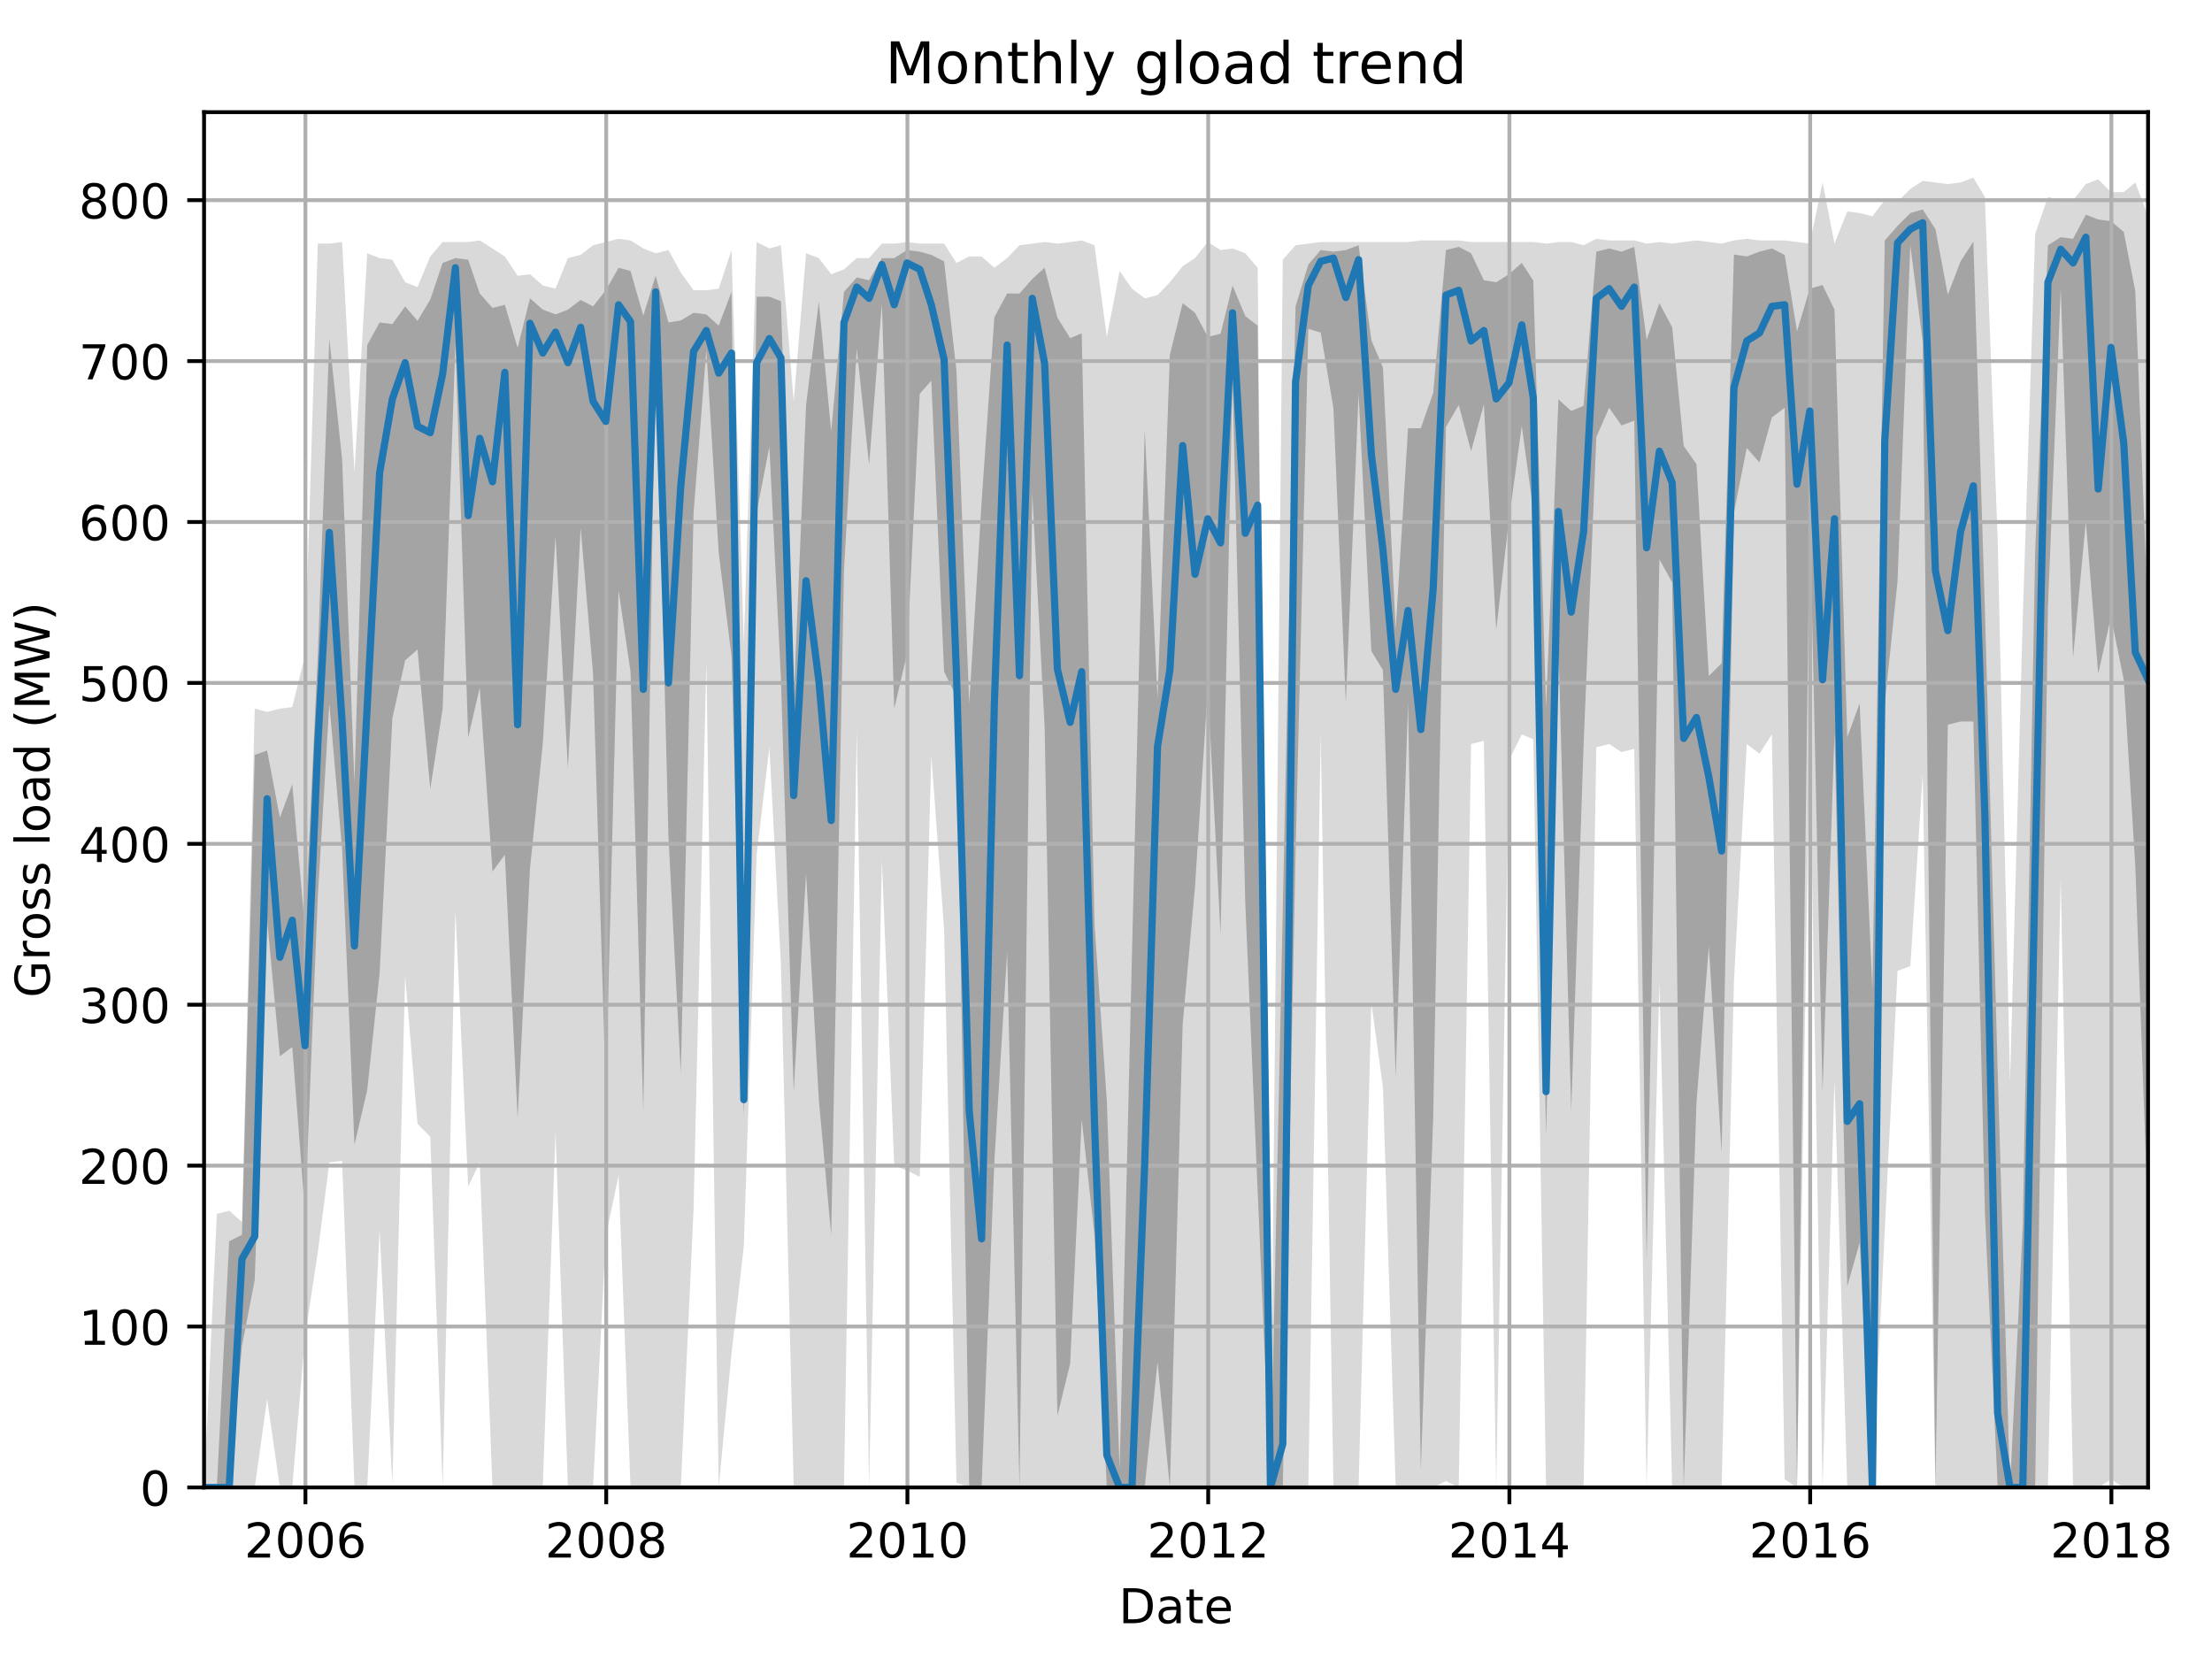 <?xml version="1.0" encoding="utf-8" standalone="no"?>
<!DOCTYPE svg PUBLIC "-//W3C//DTD SVG 1.1//EN"
  "http://www.w3.org/Graphics/SVG/1.1/DTD/svg11.dtd">
<!-- Created with matplotlib (http://matplotlib.org/) -->
<svg height="345.6pt" version="1.1" viewBox="0 0 460.8 345.6" width="460.8pt" xmlns="http://www.w3.org/2000/svg" xmlns:xlink="http://www.w3.org/1999/xlink">
 <defs>
  <style type="text/css">
*{stroke-linecap:butt;stroke-linejoin:round;}
  </style>
 </defs>
 <g id="figure_1">
  <g id="patch_1">
   <path d="M 0 345.6 
L 460.8 345.6 
L 460.8 0 
L 0 0 
z
" style="fill:none;"/>
  </g>
  <g id="axes_1">
   <g id="patch_2">
    <path d="M 42.511 309.863 
L 447.48 309.863 
L 447.48 23.365 
L 42.511 23.365 
z
" style="fill:none;"/>
   </g>
   <g id="PolyCollection_1">
    <path clip-path="url(#p451bb3aea4)" d="M 42.511 309.863 
L 42.511 309.863 
L 45.172 309.863 
L 47.747 309.863 
L 50.408 309.863 
L 53.069 309.863 
L 55.644 291.427 
L 58.305 309.863 
L 60.88 309.863 
L 63.541 278.354 
L 66.202 260.924 
L 68.605 242.152 
L 71.266 241.817 
L 73.841 309.863 
L 76.502 309.863 
L 79.077 256.231 
L 81.738 309.193 
L 84.399 203.269 
L 86.974 234.108 
L 89.635 236.789 
L 92.21 309.863 
L 94.87 189.525 
L 97.531 247.18 
L 99.935 242.152 
L 102.596 309.863 
L 105.171 309.863 
L 107.832 309.863 
L 110.407 309.863 
L 113.067 309.863 
L 115.728 235.784 
L 118.303 309.863 
L 120.964 309.863 
L 123.539 309.863 
L 126.2 257.572 
L 128.861 244.834 
L 131.35 309.863 
L 134.011 309.863 
L 136.586 309.863 
L 139.247 309.863 
L 141.822 309.863 
L 144.483 251.873 
L 147.144 137.904 
L 149.719 309.863 
L 152.38 282.042 
L 154.955 259.583 
L 157.616 178.129 
L 160.277 155.67 
L 162.68 200.922 
L 165.341 309.863 
L 167.916 309.863 
L 170.577 309.863 
L 173.152 309.863 
L 175.813 309.863 
L 178.474 152.318 
L 181.049 309.863 
L 183.71 179.134 
L 186.285 242.823 
L 188.945 243.828 
L 191.606 245.169 
L 194.01 157.346 
L 196.671 193.548 
L 199.246 308.858 
L 201.907 309.863 
L 204.482 309.863 
L 207.142 309.863 
L 209.803 309.863 
L 212.378 309.863 
L 215.039 309.863 
L 217.614 309.863 
L 220.275 309.863 
L 222.936 309.863 
L 225.339 309.863 
L 228 309.863 
L 230.575 309.863 
L 233.236 309.863 
L 235.811 309.863 
L 238.472 309.863 
L 241.133 309.863 
L 243.708 309.863 
L 246.369 309.863 
L 248.944 309.863 
L 251.605 309.863 
L 254.266 309.863 
L 256.755 309.863 
L 259.416 309.863 
L 261.991 309.863 
L 264.652 309.863 
L 267.227 309.863 
L 269.888 309.863 
L 272.549 309.863 
L 275.124 152.988 
L 277.785 309.863 
L 280.36 309.863 
L 283.02 309.863 
L 285.681 208.967 
L 288.085 226.398 
L 290.746 309.863 
L 293.321 309.863 
L 295.982 309.863 
L 298.557 309.863 
L 301.217 308.523 
L 303.878 309.863 
L 306.453 154.999 
L 309.114 154.329 
L 311.689 309.863 
L 314.35 158.352 
L 317.011 152.988 
L 319.414 153.994 
L 322.075 309.863 
L 324.65 309.863 
L 327.311 309.863 
L 329.886 309.863 
L 332.547 155.67 
L 335.208 154.999 
L 337.783 156.675 
L 340.444 156.005 
L 343.019 309.863 
L 345.68 204.61 
L 348.341 309.863 
L 350.744 309.863 
L 353.405 309.863 
L 355.98 309.863 
L 358.641 309.863 
L 361.216 204.274 
L 363.877 154.999 
L 366.538 157.011 
L 369.113 152.988 
L 371.774 308.187 
L 374.349 309.863 
L 377.01 153.659 
L 379.67 309.863 
L 382.16 225.057 
L 384.821 309.863 
L 387.396 309.863 
L 390.056 309.863 
L 392.632 256.231 
L 395.292 202.263 
L 397.953 201.258 
L 400.528 161.368 
L 403.189 309.863 
L 405.764 309.863 
L 408.425 309.863 
L 411.086 309.863 
L 413.489 309.863 
L 416.15 309.863 
L 418.725 309.863 
L 421.386 309.863 
L 423.961 309.863 
L 426.622 309.863 
L 429.283 182.821 
L 431.858 309.863 
L 434.519 309.863 
L 437.094 309.863 
L 439.755 308.187 
L 442.416 309.863 
L 444.819 309.863 
L 447.48 309.863 
L 447.48 45.053 
L 447.48 45.053 
L 444.819 38.013 
L 442.416 40.025 
L 439.755 40.025 
L 437.094 37.343 
L 434.519 38.349 
L 431.858 41.701 
L 429.283 41.701 
L 426.622 41.03 
L 423.961 48.74 
L 421.386 128.518 
L 418.725 225.392 
L 416.15 112.429 
L 413.489 41.03 
L 411.086 37.008 
L 408.425 38.013 
L 405.764 38.349 
L 403.189 38.013 
L 400.528 37.678 
L 397.953 39.354 
L 395.292 42.036 
L 392.632 41.701 
L 390.056 45.053 
L 387.396 44.382 
L 384.821 44.047 
L 382.16 50.751 
L 379.67 38.013 
L 377.01 50.751 
L 374.349 50.416 
L 371.774 50.081 
L 369.113 50.081 
L 366.538 50.081 
L 363.877 49.746 
L 361.216 50.081 
L 358.641 50.751 
L 355.98 50.416 
L 353.405 50.081 
L 350.744 50.416 
L 348.341 50.751 
L 345.68 50.416 
L 343.019 50.751 
L 340.444 50.081 
L 337.783 50.081 
L 335.208 50.081 
L 332.547 49.746 
L 329.886 51.086 
L 327.311 50.416 
L 324.65 50.416 
L 322.075 50.751 
L 319.414 50.416 
L 317.011 50.416 
L 314.35 50.416 
L 311.689 50.416 
L 309.114 50.416 
L 306.453 50.416 
L 303.878 50.081 
L 301.217 50.081 
L 298.557 50.081 
L 295.982 50.081 
L 293.321 50.416 
L 290.746 50.416 
L 288.085 50.416 
L 285.681 50.416 
L 283.02 50.416 
L 280.36 50.416 
L 277.785 50.416 
L 275.124 50.416 
L 272.549 50.751 
L 269.888 51.086 
L 267.227 54.103 
L 264.652 309.863 
L 261.991 55.779 
L 259.416 52.762 
L 256.755 51.757 
L 254.266 52.092 
L 251.605 50.416 
L 248.944 53.768 
L 246.369 55.444 
L 243.708 58.796 
L 241.133 61.478 
L 238.472 62.148 
L 235.811 60.137 
L 233.236 56.45 
L 230.575 70.193 
L 228 51.086 
L 225.339 50.081 
L 222.936 50.416 
L 220.275 50.751 
L 217.614 50.416 
L 215.039 50.751 
L 212.378 51.086 
L 209.803 53.768 
L 207.142 55.779 
L 204.482 53.433 
L 201.907 53.433 
L 199.246 54.774 
L 196.671 50.751 
L 194.01 50.751 
L 191.606 50.751 
L 188.945 50.416 
L 186.285 50.751 
L 183.71 50.751 
L 181.049 53.768 
L 178.474 53.768 
L 175.813 56.114 
L 173.152 57.12 
L 170.577 53.768 
L 167.916 52.762 
L 165.341 83.601 
L 162.68 51.086 
L 160.277 51.757 
L 157.616 50.416 
L 154.955 133.882 
L 152.38 52.092 
L 149.719 60.137 
L 147.144 60.472 
L 144.483 60.472 
L 141.822 56.785 
L 139.247 52.092 
L 136.586 52.762 
L 134.011 51.757 
L 131.35 50.081 
L 128.861 49.746 
L 126.2 50.416 
L 123.539 51.086 
L 120.964 53.098 
L 118.303 53.768 
L 115.728 60.137 
L 113.067 59.466 
L 110.407 57.12 
L 107.832 57.455 
L 105.171 53.433 
L 102.596 51.757 
L 99.935 50.081 
L 97.531 50.416 
L 94.87 50.416 
L 92.21 50.416 
L 89.635 53.433 
L 86.974 59.802 
L 84.399 58.796 
L 81.738 54.103 
L 79.077 53.768 
L 76.502 52.762 
L 73.841 98.35 
L 71.266 50.416 
L 68.605 50.751 
L 66.202 50.751 
L 63.541 136.563 
L 60.88 147.29 
L 58.305 147.625 
L 55.644 148.295 
L 53.069 147.625 
L 50.408 254.555 
L 47.747 252.208 
L 45.172 252.879 
L 42.511 309.863 
z
" style="fill:#808080;fill-opacity:0.3;"/>
   </g>
   <g id="PolyCollection_2">
    <path clip-path="url(#p451bb3aea4)" d="M 42.511 309.863 
L 42.511 309.863 
L 45.172 309.863 
L 47.747 309.863 
L 50.408 280.366 
L 53.069 266.622 
L 55.644 191.62 
L 58.305 220.029 
L 60.88 218.102 
L 63.541 252.544 
L 66.202 186.844 
L 68.605 146.619 
L 71.266 176.872 
L 73.841 238.465 
L 76.502 227.068 
L 79.077 202.766 
L 81.738 149.636 
L 84.399 137.569 
L 86.974 135.306 
L 89.635 164.385 
L 92.21 147.625 
L 94.87 71.534 
L 97.531 153.659 
L 99.935 143.267 
L 102.596 181.564 
L 105.171 178.045 
L 107.832 232.934 
L 110.407 180.894 
L 113.067 154.999 
L 115.728 111.674 
L 118.303 160.111 
L 120.964 109.915 
L 123.539 140.251 
L 126.2 227.068 
L 128.861 122.988 
L 131.35 139.915 
L 134.011 231.51 
L 136.586 68.852 
L 139.247 174.19 
L 141.822 223.632 
L 144.483 106.814 
L 147.144 72.875 
L 149.719 115.11 
L 152.38 136.647 
L 154.955 232.431 
L 157.616 106.73 
L 160.277 93.071 
L 162.68 141.256 
L 165.341 227.403 
L 167.916 181.983 
L 170.577 229.079 
L 173.152 257.32 
L 175.813 118.797 
L 178.474 72.623 
L 181.049 96.842 
L 183.71 63.238 
L 186.285 147.625 
L 188.945 136.228 
L 191.606 82.009 
L 194.01 79.327 
L 196.671 139.915 
L 199.246 145.111 
L 201.907 309.863 
L 204.482 309.863 
L 207.142 241.985 
L 209.803 198.325 
L 212.378 309.863 
L 215.039 102.708 
L 217.614 151.396 
L 220.275 294.947 
L 222.936 284.053 
L 225.339 233.186 
L 228 257.32 
L 230.575 309.863 
L 233.236 309.863 
L 235.811 309.863 
L 238.472 309.863 
L 241.133 283.718 
L 243.708 309.863 
L 246.369 213.409 
L 248.944 184.665 
L 251.605 143.351 
L 254.266 194.637 
L 256.755 78.908 
L 259.416 188.185 
L 261.991 247.935 
L 264.652 309.863 
L 267.227 309.863 
L 269.888 177.71 
L 272.549 68.517 
L 275.124 69.271 
L 277.785 85.11 
L 280.36 146.452 
L 283.02 82.009 
L 285.681 135.641 
L 288.085 139.58 
L 290.746 224.387 
L 293.321 146.368 
L 295.982 306.176 
L 298.557 232.85 
L 301.217 88.964 
L 303.878 84.355 
L 306.453 93.992 
L 309.114 84.272 
L 311.689 131.2 
L 314.35 108.155 
L 317.011 88.713 
L 319.414 106.395 
L 322.075 236.538 
L 324.65 134.552 
L 327.311 231.426 
L 329.886 155.335 
L 332.547 91.059 
L 335.208 84.942 
L 337.783 88.629 
L 340.444 87.624 
L 343.019 262.684 
L 345.68 116.535 
L 348.341 121.312 
L 350.744 309.863 
L 353.405 229.75 
L 355.98 197.151 
L 358.641 240.141 
L 361.216 106.73 
L 363.877 93.322 
L 366.538 96.339 
L 369.113 86.953 
L 371.774 84.942 
L 374.349 309.863 
L 377.01 106.479 
L 379.67 227.403 
L 382.16 152.653 
L 384.821 267.963 
L 387.396 258.913 
L 390.056 309.863 
L 392.632 146.703 
L 395.292 121.06 
L 397.953 51.086 
L 400.528 71.199 
L 403.189 309.863 
L 405.764 150.977 
L 408.425 150.307 
L 411.086 150.307 
L 413.489 252.46 
L 416.15 309.863 
L 418.725 309.863 
L 421.386 309.863 
L 423.961 309.863 
L 426.622 126.507 
L 429.283 60.053 
L 431.858 136.982 
L 434.519 108.574 
L 437.094 140.334 
L 439.755 128.518 
L 442.416 141.591 
L 444.819 180.307 
L 447.48 254.22 
L 447.48 129.189 
L 447.48 129.189 
L 444.819 60.64 
L 442.416 48.321 
L 439.755 46.058 
L 437.094 45.723 
L 434.519 44.718 
L 431.858 49.746 
L 429.283 49.41 
L 426.622 51.086 
L 423.961 114.943 
L 421.386 255.142 
L 418.725 309.863 
L 416.15 222.962 
L 413.489 127.01 
L 411.086 50.332 
L 408.425 54.438 
L 405.764 61.394 
L 403.189 47.734 
L 400.528 43.628 
L 397.953 44.382 
L 395.292 47.064 
L 392.632 50.081 
L 390.056 206.034 
L 387.396 146.536 
L 384.821 153.575 
L 382.16 64.495 
L 379.67 59.383 
L 377.01 60.137 
L 374.349 69.02 
L 371.774 53.098 
L 369.113 51.757 
L 366.538 52.427 
L 363.877 53.433 
L 361.216 53.014 
L 358.641 138.155 
L 355.98 140.837 
L 353.405 96.674 
L 350.744 92.903 
L 348.341 68.182 
L 345.68 63.154 
L 343.019 70.78 
L 340.444 51.422 
L 337.783 52.427 
L 335.208 51.757 
L 332.547 52.427 
L 329.886 84.523 
L 327.311 85.612 
L 324.65 83.182 
L 322.075 147.457 
L 319.414 58.461 
L 317.011 54.774 
L 314.35 57.12 
L 311.689 58.796 
L 309.114 58.377 
L 306.453 52.762 
L 303.878 51.422 
L 301.217 52.092 
L 298.557 81.841 
L 295.982 89.216 
L 293.321 89.216 
L 290.746 131.116 
L 288.085 76.562 
L 285.681 70.863 
L 283.02 51.086 
L 280.36 52.092 
L 277.785 52.427 
L 275.124 52.092 
L 272.549 55.109 
L 269.888 63.824 
L 267.227 189.442 
L 264.652 309.863 
L 261.991 67.847 
L 259.416 65.835 
L 256.755 59.466 
L 254.266 69.523 
L 251.605 70.193 
L 248.944 65.165 
L 246.369 63.154 
L 243.708 73.88 
L 241.133 145.614 
L 238.472 89.383 
L 235.811 198.744 
L 233.236 306.092 
L 230.575 229.415 
L 228 192.458 
L 225.339 69.439 
L 222.936 70.444 
L 220.275 66.171 
L 217.614 55.779 
L 215.039 58.126 
L 212.378 61.142 
L 209.803 61.142 
L 207.142 66.087 
L 204.482 104.635 
L 201.907 146.619 
L 199.246 77.232 
L 196.671 54.438 
L 194.01 53.098 
L 191.606 52.427 
L 188.945 52.092 
L 186.285 53.768 
L 183.71 53.768 
L 181.049 58.377 
L 178.474 57.79 
L 175.813 60.807 
L 173.152 89.886 
L 170.577 62.819 
L 167.916 84.439 
L 165.341 145.949 
L 162.68 62.735 
L 160.277 61.813 
L 157.616 61.813 
L 154.955 227.068 
L 152.38 60.807 
L 149.719 67.847 
L 147.144 65.5 
L 144.483 65.165 
L 141.822 66.757 
L 139.247 67.176 
L 136.586 57.455 
L 134.011 65.752 
L 131.35 56.45 
L 128.861 55.779 
L 126.2 60.472 
L 123.539 63.824 
L 120.964 62.483 
L 118.303 64.495 
L 115.728 65.5 
L 113.067 64.495 
L 110.407 62.148 
L 107.832 72.456 
L 105.171 63.489 
L 102.596 64.159 
L 99.935 61.142 
L 97.531 54.103 
L 94.87 53.768 
L 92.21 54.774 
L 89.635 62.4 
L 86.974 66.841 
L 84.399 63.824 
L 81.738 67.511 
L 79.077 67.176 
L 76.502 71.869 
L 73.841 163.044 
L 71.266 95.668 
L 68.605 70.528 
L 66.202 136.563 
L 63.541 193.38 
L 60.88 163.38 
L 58.305 170.335 
L 55.644 156.34 
L 53.069 157.262 
L 50.408 257.237 
L 47.747 258.577 
L 45.172 309.863 
L 42.511 309.863 
z
" style="fill:#808080;fill-opacity:0.6;"/>
   </g>
   <g id="matplotlib.axis_1">
    <g id="xtick_1">
     <g id="line2d_1">
      <path clip-path="url(#p451bb3aea4)" d="M 63.627 309.863 
L 63.627 23.365 
" style="fill:none;stroke:#b0b0b0;stroke-linecap:square;stroke-width:0.8;"/>
     </g>
     <g id="line2d_2">
      <defs>
       <path d="M 0 0 
L 0 3.5 
" id="ma04a580bc4" style="stroke:#000000;stroke-width:0.8;"/>
      </defs>
      <g>
       <use style="stroke:#000000;stroke-width:0.8;" x="63.627" xlink:href="#ma04a580bc4" y="309.863"/>
      </g>
     </g>
     <g id="text_1">
      <!-- 2006 -->
      <defs>
       <path d="M 19.188 8.297 
L 53.609 8.297 
L 53.609 0 
L 7.328 0 
L 7.328 8.297 
Q 12.938 14.109 22.625 23.891 
Q 32.328 33.688 34.812 36.531 
Q 39.547 41.844 41.422 45.531 
Q 43.312 49.219 43.312 52.781 
Q 43.312 58.594 39.234 62.25 
Q 35.156 65.922 28.609 65.922 
Q 23.969 65.922 18.812 64.312 
Q 13.672 62.703 7.812 59.422 
L 7.812 69.391 
Q 13.766 71.781 18.938 73 
Q 24.125 74.219 28.422 74.219 
Q 39.75 74.219 46.484 68.547 
Q 53.219 62.891 53.219 53.422 
Q 53.219 48.922 51.531 44.891 
Q 49.859 40.875 45.406 35.406 
Q 44.188 33.984 37.641 27.219 
Q 31.109 20.453 19.188 8.297 
z
" id="DejaVuSans-32"/>
       <path d="M 31.781 66.406 
Q 24.172 66.406 20.328 58.906 
Q 16.5 51.422 16.5 36.375 
Q 16.5 21.391 20.328 13.891 
Q 24.172 6.391 31.781 6.391 
Q 39.453 6.391 43.281 13.891 
Q 47.125 21.391 47.125 36.375 
Q 47.125 51.422 43.281 58.906 
Q 39.453 66.406 31.781 66.406 
z
M 31.781 74.219 
Q 44.047 74.219 50.516 64.516 
Q 56.984 54.828 56.984 36.375 
Q 56.984 17.969 50.516 8.266 
Q 44.047 -1.422 31.781 -1.422 
Q 19.531 -1.422 13.062 8.266 
Q 6.594 17.969 6.594 36.375 
Q 6.594 54.828 13.062 64.516 
Q 19.531 74.219 31.781 74.219 
z
" id="DejaVuSans-30"/>
       <path d="M 33.016 40.375 
Q 26.375 40.375 22.484 35.828 
Q 18.609 31.297 18.609 23.391 
Q 18.609 15.531 22.484 10.953 
Q 26.375 6.391 33.016 6.391 
Q 39.656 6.391 43.531 10.953 
Q 47.406 15.531 47.406 23.391 
Q 47.406 31.297 43.531 35.828 
Q 39.656 40.375 33.016 40.375 
z
M 52.594 71.297 
L 52.594 62.312 
Q 48.875 64.062 45.094 64.984 
Q 41.312 65.922 37.594 65.922 
Q 27.828 65.922 22.672 59.328 
Q 17.531 52.734 16.797 39.406 
Q 19.672 43.656 24.016 45.922 
Q 28.375 48.188 33.594 48.188 
Q 44.578 48.188 50.953 41.516 
Q 57.328 34.859 57.328 23.391 
Q 57.328 12.156 50.688 5.359 
Q 44.047 -1.422 33.016 -1.422 
Q 20.359 -1.422 13.672 8.266 
Q 6.984 17.969 6.984 36.375 
Q 6.984 53.656 15.188 63.938 
Q 23.391 74.219 37.203 74.219 
Q 40.922 74.219 44.703 73.484 
Q 48.484 72.75 52.594 71.297 
z
" id="DejaVuSans-36"/>
      </defs>
      <g transform="translate(50.902 324.462)scale(0.1 -0.1)">
       <use xlink:href="#DejaVuSans-32"/>
       <use x="63.623" xlink:href="#DejaVuSans-30"/>
       <use x="127.246" xlink:href="#DejaVuSans-30"/>
       <use x="190.869" xlink:href="#DejaVuSans-36"/>
      </g>
     </g>
    </g>
    <g id="xtick_2">
     <g id="line2d_3">
      <path clip-path="url(#p451bb3aea4)" d="M 126.286 309.863 
L 126.286 23.365 
" style="fill:none;stroke:#b0b0b0;stroke-linecap:square;stroke-width:0.8;"/>
     </g>
     <g id="line2d_4">
      <g>
       <use style="stroke:#000000;stroke-width:0.8;" x="126.286" xlink:href="#ma04a580bc4" y="309.863"/>
      </g>
     </g>
     <g id="text_2">
      <!-- 2008 -->
      <defs>
       <path d="M 31.781 34.625 
Q 24.75 34.625 20.719 30.859 
Q 16.703 27.094 16.703 20.516 
Q 16.703 13.922 20.719 10.156 
Q 24.75 6.391 31.781 6.391 
Q 38.812 6.391 42.859 10.172 
Q 46.922 13.969 46.922 20.516 
Q 46.922 27.094 42.891 30.859 
Q 38.875 34.625 31.781 34.625 
z
M 21.922 38.812 
Q 15.578 40.375 12.031 44.719 
Q 8.5 49.078 8.5 55.328 
Q 8.5 64.062 14.719 69.141 
Q 20.953 74.219 31.781 74.219 
Q 42.672 74.219 48.875 69.141 
Q 55.078 64.062 55.078 55.328 
Q 55.078 49.078 51.531 44.719 
Q 48 40.375 41.703 38.812 
Q 48.828 37.156 52.797 32.312 
Q 56.781 27.484 56.781 20.516 
Q 56.781 9.906 50.312 4.234 
Q 43.844 -1.422 31.781 -1.422 
Q 19.734 -1.422 13.25 4.234 
Q 6.781 9.906 6.781 20.516 
Q 6.781 27.484 10.781 32.312 
Q 14.797 37.156 21.922 38.812 
z
M 18.312 54.391 
Q 18.312 48.734 21.844 45.562 
Q 25.391 42.391 31.781 42.391 
Q 38.141 42.391 41.719 45.562 
Q 45.312 48.734 45.312 54.391 
Q 45.312 60.062 41.719 63.234 
Q 38.141 66.406 31.781 66.406 
Q 25.391 66.406 21.844 63.234 
Q 18.312 60.062 18.312 54.391 
z
" id="DejaVuSans-38"/>
      </defs>
      <g transform="translate(113.561 324.462)scale(0.1 -0.1)">
       <use xlink:href="#DejaVuSans-32"/>
       <use x="63.623" xlink:href="#DejaVuSans-30"/>
       <use x="127.246" xlink:href="#DejaVuSans-30"/>
       <use x="190.869" xlink:href="#DejaVuSans-38"/>
      </g>
     </g>
    </g>
    <g id="xtick_3">
     <g id="line2d_5">
      <path clip-path="url(#p451bb3aea4)" d="M 189.031 309.863 
L 189.031 23.365 
" style="fill:none;stroke:#b0b0b0;stroke-linecap:square;stroke-width:0.8;"/>
     </g>
     <g id="line2d_6">
      <g>
       <use style="stroke:#000000;stroke-width:0.8;" x="189.031" xlink:href="#ma04a580bc4" y="309.863"/>
      </g>
     </g>
     <g id="text_3">
      <!-- 2010 -->
      <defs>
       <path d="M 12.406 8.297 
L 28.516 8.297 
L 28.516 63.922 
L 10.984 60.406 
L 10.984 69.391 
L 28.422 72.906 
L 38.281 72.906 
L 38.281 8.297 
L 54.391 8.297 
L 54.391 0 
L 12.406 0 
z
" id="DejaVuSans-31"/>
      </defs>
      <g transform="translate(176.306 324.462)scale(0.1 -0.1)">
       <use xlink:href="#DejaVuSans-32"/>
       <use x="63.623" xlink:href="#DejaVuSans-30"/>
       <use x="127.246" xlink:href="#DejaVuSans-31"/>
       <use x="190.869" xlink:href="#DejaVuSans-30"/>
      </g>
     </g>
    </g>
    <g id="xtick_4">
     <g id="line2d_7">
      <path clip-path="url(#p451bb3aea4)" d="M 251.691 309.863 
L 251.691 23.365 
" style="fill:none;stroke:#b0b0b0;stroke-linecap:square;stroke-width:0.8;"/>
     </g>
     <g id="line2d_8">
      <g>
       <use style="stroke:#000000;stroke-width:0.8;" x="251.691" xlink:href="#ma04a580bc4" y="309.863"/>
      </g>
     </g>
     <g id="text_4">
      <!-- 2012 -->
      <g transform="translate(238.966 324.462)scale(0.1 -0.1)">
       <use xlink:href="#DejaVuSans-32"/>
       <use x="63.623" xlink:href="#DejaVuSans-30"/>
       <use x="127.246" xlink:href="#DejaVuSans-31"/>
       <use x="190.869" xlink:href="#DejaVuSans-32"/>
      </g>
     </g>
    </g>
    <g id="xtick_5">
     <g id="line2d_9">
      <path clip-path="url(#p451bb3aea4)" d="M 314.436 309.863 
L 314.436 23.365 
" style="fill:none;stroke:#b0b0b0;stroke-linecap:square;stroke-width:0.8;"/>
     </g>
     <g id="line2d_10">
      <g>
       <use style="stroke:#000000;stroke-width:0.8;" x="314.436" xlink:href="#ma04a580bc4" y="309.863"/>
      </g>
     </g>
     <g id="text_5">
      <!-- 2014 -->
      <defs>
       <path d="M 37.797 64.312 
L 12.891 25.391 
L 37.797 25.391 
z
M 35.203 72.906 
L 47.609 72.906 
L 47.609 25.391 
L 58.016 25.391 
L 58.016 17.188 
L 47.609 17.188 
L 47.609 0 
L 37.797 0 
L 37.797 17.188 
L 4.891 17.188 
L 4.891 26.703 
z
" id="DejaVuSans-34"/>
      </defs>
      <g transform="translate(301.711 324.462)scale(0.1 -0.1)">
       <use xlink:href="#DejaVuSans-32"/>
       <use x="63.623" xlink:href="#DejaVuSans-30"/>
       <use x="127.246" xlink:href="#DejaVuSans-31"/>
       <use x="190.869" xlink:href="#DejaVuSans-34"/>
      </g>
     </g>
    </g>
    <g id="xtick_6">
     <g id="line2d_11">
      <path clip-path="url(#p451bb3aea4)" d="M 377.095 309.863 
L 377.095 23.365 
" style="fill:none;stroke:#b0b0b0;stroke-linecap:square;stroke-width:0.8;"/>
     </g>
     <g id="line2d_12">
      <g>
       <use style="stroke:#000000;stroke-width:0.8;" x="377.095" xlink:href="#ma04a580bc4" y="309.863"/>
      </g>
     </g>
     <g id="text_6">
      <!-- 2016 -->
      <g transform="translate(364.37 324.462)scale(0.1 -0.1)">
       <use xlink:href="#DejaVuSans-32"/>
       <use x="63.623" xlink:href="#DejaVuSans-30"/>
       <use x="127.246" xlink:href="#DejaVuSans-31"/>
       <use x="190.869" xlink:href="#DejaVuSans-36"/>
      </g>
     </g>
    </g>
    <g id="xtick_7">
     <g id="line2d_13">
      <path clip-path="url(#p451bb3aea4)" d="M 439.841 309.863 
L 439.841 23.365 
" style="fill:none;stroke:#b0b0b0;stroke-linecap:square;stroke-width:0.8;"/>
     </g>
     <g id="line2d_14">
      <g>
       <use style="stroke:#000000;stroke-width:0.8;" x="439.841" xlink:href="#ma04a580bc4" y="309.863"/>
      </g>
     </g>
     <g id="text_7">
      <!-- 2018 -->
      <g transform="translate(427.116 324.462)scale(0.1 -0.1)">
       <use xlink:href="#DejaVuSans-32"/>
       <use x="63.623" xlink:href="#DejaVuSans-30"/>
       <use x="127.246" xlink:href="#DejaVuSans-31"/>
       <use x="190.869" xlink:href="#DejaVuSans-38"/>
      </g>
     </g>
    </g>
    <g id="text_8">
     <!-- Date -->
     <defs>
      <path d="M 19.672 64.797 
L 19.672 8.109 
L 31.594 8.109 
Q 46.688 8.109 53.688 14.938 
Q 60.688 21.781 60.688 36.531 
Q 60.688 51.172 53.688 57.984 
Q 46.688 64.797 31.594 64.797 
z
M 9.812 72.906 
L 30.078 72.906 
Q 51.266 72.906 61.172 64.094 
Q 71.094 55.281 71.094 36.531 
Q 71.094 17.672 61.125 8.828 
Q 51.172 0 30.078 0 
L 9.812 0 
z
" id="DejaVuSans-44"/>
      <path d="M 34.281 27.484 
Q 23.391 27.484 19.188 25 
Q 14.984 22.516 14.984 16.5 
Q 14.984 11.719 18.141 8.906 
Q 21.297 6.109 26.703 6.109 
Q 34.188 6.109 38.703 11.406 
Q 43.219 16.703 43.219 25.484 
L 43.219 27.484 
z
M 52.203 31.203 
L 52.203 0 
L 43.219 0 
L 43.219 8.297 
Q 40.141 3.328 35.547 0.953 
Q 30.953 -1.422 24.312 -1.422 
Q 15.922 -1.422 10.953 3.297 
Q 6 8.016 6 15.922 
Q 6 25.141 12.172 29.828 
Q 18.359 34.516 30.609 34.516 
L 43.219 34.516 
L 43.219 35.406 
Q 43.219 41.609 39.141 45 
Q 35.062 48.391 27.688 48.391 
Q 23 48.391 18.547 47.266 
Q 14.109 46.141 10.016 43.891 
L 10.016 52.203 
Q 14.938 54.109 19.578 55.047 
Q 24.219 56 28.609 56 
Q 40.484 56 46.344 49.844 
Q 52.203 43.703 52.203 31.203 
z
" id="DejaVuSans-61"/>
      <path d="M 18.312 70.219 
L 18.312 54.688 
L 36.812 54.688 
L 36.812 47.703 
L 18.312 47.703 
L 18.312 18.016 
Q 18.312 11.328 20.141 9.422 
Q 21.969 7.516 27.594 7.516 
L 36.812 7.516 
L 36.812 0 
L 27.594 0 
Q 17.188 0 13.234 3.875 
Q 9.281 7.766 9.281 18.016 
L 9.281 47.703 
L 2.688 47.703 
L 2.688 54.688 
L 9.281 54.688 
L 9.281 70.219 
z
" id="DejaVuSans-74"/>
      <path d="M 56.203 29.594 
L 56.203 25.203 
L 14.891 25.203 
Q 15.484 15.922 20.484 11.062 
Q 25.484 6.203 34.422 6.203 
Q 39.594 6.203 44.453 7.469 
Q 49.312 8.734 54.109 11.281 
L 54.109 2.781 
Q 49.266 0.734 44.188 -0.344 
Q 39.109 -1.422 33.891 -1.422 
Q 20.797 -1.422 13.156 6.188 
Q 5.516 13.812 5.516 26.812 
Q 5.516 40.234 12.766 48.109 
Q 20.016 56 32.328 56 
Q 43.359 56 49.781 48.891 
Q 56.203 41.797 56.203 29.594 
z
M 47.219 32.234 
Q 47.125 39.594 43.094 43.984 
Q 39.062 48.391 32.422 48.391 
Q 24.906 48.391 20.391 44.141 
Q 15.875 39.891 15.188 32.172 
z
" id="DejaVuSans-65"/>
     </defs>
     <g transform="translate(233.045 338.14)scale(0.1 -0.1)">
      <use xlink:href="#DejaVuSans-44"/>
      <use x="77.002" xlink:href="#DejaVuSans-61"/>
      <use x="138.281" xlink:href="#DejaVuSans-74"/>
      <use x="177.49" xlink:href="#DejaVuSans-65"/>
     </g>
    </g>
   </g>
   <g id="matplotlib.axis_2">
    <g id="ytick_1">
     <g id="line2d_15">
      <path clip-path="url(#p451bb3aea4)" d="M 42.511 309.863 
L 447.48 309.863 
" style="fill:none;stroke:#b0b0b0;stroke-linecap:square;stroke-width:0.8;"/>
     </g>
     <g id="line2d_16">
      <defs>
       <path d="M 0 0 
L -3.5 0 
" id="meb79dcc990" style="stroke:#000000;stroke-width:0.8;"/>
      </defs>
      <g>
       <use style="stroke:#000000;stroke-width:0.8;" x="42.511" xlink:href="#meb79dcc990" y="309.863"/>
      </g>
     </g>
     <g id="text_9">
      <!-- 0 -->
      <g transform="translate(29.149 313.663)scale(0.1 -0.1)">
       <use xlink:href="#DejaVuSans-30"/>
      </g>
     </g>
    </g>
    <g id="ytick_2">
     <g id="line2d_17">
      <path clip-path="url(#p451bb3aea4)" d="M 42.511 276.343 
L 447.48 276.343 
" style="fill:none;stroke:#b0b0b0;stroke-linecap:square;stroke-width:0.8;"/>
     </g>
     <g id="line2d_18">
      <g>
       <use style="stroke:#000000;stroke-width:0.8;" x="42.511" xlink:href="#meb79dcc990" y="276.343"/>
      </g>
     </g>
     <g id="text_10">
      <!-- 100 -->
      <g transform="translate(16.424 280.142)scale(0.1 -0.1)">
       <use xlink:href="#DejaVuSans-31"/>
       <use x="63.623" xlink:href="#DejaVuSans-30"/>
       <use x="127.246" xlink:href="#DejaVuSans-30"/>
      </g>
     </g>
    </g>
    <g id="ytick_3">
     <g id="line2d_19">
      <path clip-path="url(#p451bb3aea4)" d="M 42.511 242.823 
L 447.48 242.823 
" style="fill:none;stroke:#b0b0b0;stroke-linecap:square;stroke-width:0.8;"/>
     </g>
     <g id="line2d_20">
      <g>
       <use style="stroke:#000000;stroke-width:0.8;" x="42.511" xlink:href="#meb79dcc990" y="242.823"/>
      </g>
     </g>
     <g id="text_11">
      <!-- 200 -->
      <g transform="translate(16.424 246.622)scale(0.1 -0.1)">
       <use xlink:href="#DejaVuSans-32"/>
       <use x="63.623" xlink:href="#DejaVuSans-30"/>
       <use x="127.246" xlink:href="#DejaVuSans-30"/>
      </g>
     </g>
    </g>
    <g id="ytick_4">
     <g id="line2d_21">
      <path clip-path="url(#p451bb3aea4)" d="M 42.511 209.302 
L 447.48 209.302 
" style="fill:none;stroke:#b0b0b0;stroke-linecap:square;stroke-width:0.8;"/>
     </g>
     <g id="line2d_22">
      <g>
       <use style="stroke:#000000;stroke-width:0.8;" x="42.511" xlink:href="#meb79dcc990" y="209.302"/>
      </g>
     </g>
     <g id="text_12">
      <!-- 300 -->
      <defs>
       <path d="M 40.578 39.312 
Q 47.656 37.797 51.625 33 
Q 55.609 28.219 55.609 21.188 
Q 55.609 10.406 48.188 4.484 
Q 40.766 -1.422 27.094 -1.422 
Q 22.516 -1.422 17.656 -0.516 
Q 12.797 0.391 7.625 2.203 
L 7.625 11.719 
Q 11.719 9.328 16.594 8.109 
Q 21.484 6.891 26.812 6.891 
Q 36.078 6.891 40.938 10.547 
Q 45.797 14.203 45.797 21.188 
Q 45.797 27.641 41.281 31.266 
Q 36.766 34.906 28.719 34.906 
L 20.219 34.906 
L 20.219 43.016 
L 29.109 43.016 
Q 36.375 43.016 40.234 45.922 
Q 44.094 48.828 44.094 54.297 
Q 44.094 59.906 40.109 62.906 
Q 36.141 65.922 28.719 65.922 
Q 24.656 65.922 20.016 65.031 
Q 15.375 64.156 9.812 62.312 
L 9.812 71.094 
Q 15.438 72.656 20.344 73.438 
Q 25.25 74.219 29.594 74.219 
Q 40.828 74.219 47.359 69.109 
Q 53.906 64.016 53.906 55.328 
Q 53.906 49.266 50.438 45.094 
Q 46.969 40.922 40.578 39.312 
z
" id="DejaVuSans-33"/>
      </defs>
      <g transform="translate(16.424 213.102)scale(0.1 -0.1)">
       <use xlink:href="#DejaVuSans-33"/>
       <use x="63.623" xlink:href="#DejaVuSans-30"/>
       <use x="127.246" xlink:href="#DejaVuSans-30"/>
      </g>
     </g>
    </g>
    <g id="ytick_5">
     <g id="line2d_23">
      <path clip-path="url(#p451bb3aea4)" d="M 42.511 175.782 
L 447.48 175.782 
" style="fill:none;stroke:#b0b0b0;stroke-linecap:square;stroke-width:0.8;"/>
     </g>
     <g id="line2d_24">
      <g>
       <use style="stroke:#000000;stroke-width:0.8;" x="42.511" xlink:href="#meb79dcc990" y="175.782"/>
      </g>
     </g>
     <g id="text_13">
      <!-- 400 -->
      <g transform="translate(16.424 179.581)scale(0.1 -0.1)">
       <use xlink:href="#DejaVuSans-34"/>
       <use x="63.623" xlink:href="#DejaVuSans-30"/>
       <use x="127.246" xlink:href="#DejaVuSans-30"/>
      </g>
     </g>
    </g>
    <g id="ytick_6">
     <g id="line2d_25">
      <path clip-path="url(#p451bb3aea4)" d="M 42.511 142.262 
L 447.48 142.262 
" style="fill:none;stroke:#b0b0b0;stroke-linecap:square;stroke-width:0.8;"/>
     </g>
     <g id="line2d_26">
      <g>
       <use style="stroke:#000000;stroke-width:0.8;" x="42.511" xlink:href="#meb79dcc990" y="142.262"/>
      </g>
     </g>
     <g id="text_14">
      <!-- 500 -->
      <defs>
       <path d="M 10.797 72.906 
L 49.516 72.906 
L 49.516 64.594 
L 19.828 64.594 
L 19.828 46.734 
Q 21.969 47.469 24.109 47.828 
Q 26.266 48.188 28.422 48.188 
Q 40.625 48.188 47.75 41.5 
Q 54.891 34.812 54.891 23.391 
Q 54.891 11.625 47.562 5.094 
Q 40.234 -1.422 26.906 -1.422 
Q 22.312 -1.422 17.547 -0.641 
Q 12.797 0.141 7.719 1.703 
L 7.719 11.625 
Q 12.109 9.234 16.797 8.062 
Q 21.484 6.891 26.703 6.891 
Q 35.156 6.891 40.078 11.328 
Q 45.016 15.766 45.016 23.391 
Q 45.016 31 40.078 35.438 
Q 35.156 39.891 26.703 39.891 
Q 22.75 39.891 18.812 39.016 
Q 14.891 38.141 10.797 36.281 
z
" id="DejaVuSans-35"/>
      </defs>
      <g transform="translate(16.424 146.061)scale(0.1 -0.1)">
       <use xlink:href="#DejaVuSans-35"/>
       <use x="63.623" xlink:href="#DejaVuSans-30"/>
       <use x="127.246" xlink:href="#DejaVuSans-30"/>
      </g>
     </g>
    </g>
    <g id="ytick_7">
     <g id="line2d_27">
      <path clip-path="url(#p451bb3aea4)" d="M 42.511 108.741 
L 447.48 108.741 
" style="fill:none;stroke:#b0b0b0;stroke-linecap:square;stroke-width:0.8;"/>
     </g>
     <g id="line2d_28">
      <g>
       <use style="stroke:#000000;stroke-width:0.8;" x="42.511" xlink:href="#meb79dcc990" y="108.741"/>
      </g>
     </g>
     <g id="text_15">
      <!-- 600 -->
      <g transform="translate(16.424 112.541)scale(0.1 -0.1)">
       <use xlink:href="#DejaVuSans-36"/>
       <use x="63.623" xlink:href="#DejaVuSans-30"/>
       <use x="127.246" xlink:href="#DejaVuSans-30"/>
      </g>
     </g>
    </g>
    <g id="ytick_8">
     <g id="line2d_29">
      <path clip-path="url(#p451bb3aea4)" d="M 42.511 75.221 
L 447.48 75.221 
" style="fill:none;stroke:#b0b0b0;stroke-linecap:square;stroke-width:0.8;"/>
     </g>
     <g id="line2d_30">
      <g>
       <use style="stroke:#000000;stroke-width:0.8;" x="42.511" xlink:href="#meb79dcc990" y="75.221"/>
      </g>
     </g>
     <g id="text_16">
      <!-- 700 -->
      <defs>
       <path d="M 8.203 72.906 
L 55.078 72.906 
L 55.078 68.703 
L 28.609 0 
L 18.312 0 
L 43.219 64.594 
L 8.203 64.594 
z
" id="DejaVuSans-37"/>
      </defs>
      <g transform="translate(16.424 79.02)scale(0.1 -0.1)">
       <use xlink:href="#DejaVuSans-37"/>
       <use x="63.623" xlink:href="#DejaVuSans-30"/>
       <use x="127.246" xlink:href="#DejaVuSans-30"/>
      </g>
     </g>
    </g>
    <g id="ytick_9">
     <g id="line2d_31">
      <path clip-path="url(#p451bb3aea4)" d="M 42.511 41.701 
L 447.48 41.701 
" style="fill:none;stroke:#b0b0b0;stroke-linecap:square;stroke-width:0.8;"/>
     </g>
     <g id="line2d_32">
      <g>
       <use style="stroke:#000000;stroke-width:0.8;" x="42.511" xlink:href="#meb79dcc990" y="41.701"/>
      </g>
     </g>
     <g id="text_17">
      <!-- 800 -->
      <g transform="translate(16.424 45.5)scale(0.1 -0.1)">
       <use xlink:href="#DejaVuSans-38"/>
       <use x="63.623" xlink:href="#DejaVuSans-30"/>
       <use x="127.246" xlink:href="#DejaVuSans-30"/>
      </g>
     </g>
    </g>
    <g id="text_18">
     <!-- Gross load (MW) -->
     <defs>
      <path d="M 59.516 10.406 
L 59.516 29.984 
L 43.406 29.984 
L 43.406 38.094 
L 69.281 38.094 
L 69.281 6.781 
Q 63.578 2.734 56.688 0.656 
Q 49.812 -1.422 42 -1.422 
Q 24.906 -1.422 15.25 8.562 
Q 5.609 18.562 5.609 36.375 
Q 5.609 54.25 15.25 64.234 
Q 24.906 74.219 42 74.219 
Q 49.125 74.219 55.547 72.453 
Q 61.969 70.703 67.391 67.281 
L 67.391 56.781 
Q 61.922 61.422 55.766 63.766 
Q 49.609 66.109 42.828 66.109 
Q 29.438 66.109 22.719 58.641 
Q 16.016 51.172 16.016 36.375 
Q 16.016 21.625 22.719 14.156 
Q 29.438 6.688 42.828 6.688 
Q 48.047 6.688 52.141 7.594 
Q 56.25 8.5 59.516 10.406 
z
" id="DejaVuSans-47"/>
      <path d="M 41.109 46.297 
Q 39.594 47.172 37.812 47.578 
Q 36.031 48 33.891 48 
Q 26.266 48 22.188 43.047 
Q 18.109 38.094 18.109 28.812 
L 18.109 0 
L 9.078 0 
L 9.078 54.688 
L 18.109 54.688 
L 18.109 46.188 
Q 20.953 51.172 25.484 53.578 
Q 30.031 56 36.531 56 
Q 37.453 56 38.578 55.875 
Q 39.703 55.766 41.062 55.516 
z
" id="DejaVuSans-72"/>
      <path d="M 30.609 48.391 
Q 23.391 48.391 19.188 42.75 
Q 14.984 37.109 14.984 27.297 
Q 14.984 17.484 19.156 11.844 
Q 23.344 6.203 30.609 6.203 
Q 37.797 6.203 41.984 11.859 
Q 46.188 17.531 46.188 27.297 
Q 46.188 37.016 41.984 42.703 
Q 37.797 48.391 30.609 48.391 
z
M 30.609 56 
Q 42.328 56 49.016 48.375 
Q 55.719 40.766 55.719 27.297 
Q 55.719 13.875 49.016 6.219 
Q 42.328 -1.422 30.609 -1.422 
Q 18.844 -1.422 12.172 6.219 
Q 5.516 13.875 5.516 27.297 
Q 5.516 40.766 12.172 48.375 
Q 18.844 56 30.609 56 
z
" id="DejaVuSans-6f"/>
      <path d="M 44.281 53.078 
L 44.281 44.578 
Q 40.484 46.531 36.375 47.5 
Q 32.281 48.484 27.875 48.484 
Q 21.188 48.484 17.844 46.438 
Q 14.5 44.391 14.5 40.281 
Q 14.5 37.156 16.891 35.375 
Q 19.281 33.594 26.516 31.984 
L 29.594 31.297 
Q 39.156 29.25 43.188 25.516 
Q 47.219 21.781 47.219 15.094 
Q 47.219 7.469 41.188 3.016 
Q 35.156 -1.422 24.609 -1.422 
Q 20.219 -1.422 15.453 -0.562 
Q 10.688 0.297 5.422 2 
L 5.422 11.281 
Q 10.406 8.688 15.234 7.391 
Q 20.062 6.109 24.812 6.109 
Q 31.156 6.109 34.562 8.281 
Q 37.984 10.453 37.984 14.406 
Q 37.984 18.062 35.516 20.016 
Q 33.062 21.969 24.703 23.781 
L 21.578 24.516 
Q 13.234 26.266 9.516 29.906 
Q 5.812 33.547 5.812 39.891 
Q 5.812 47.609 11.281 51.797 
Q 16.75 56 26.812 56 
Q 31.781 56 36.172 55.266 
Q 40.578 54.547 44.281 53.078 
z
" id="DejaVuSans-73"/>
      <path id="DejaVuSans-20"/>
      <path d="M 9.422 75.984 
L 18.406 75.984 
L 18.406 0 
L 9.422 0 
z
" id="DejaVuSans-6c"/>
      <path d="M 45.406 46.391 
L 45.406 75.984 
L 54.391 75.984 
L 54.391 0 
L 45.406 0 
L 45.406 8.203 
Q 42.578 3.328 38.25 0.953 
Q 33.938 -1.422 27.875 -1.422 
Q 17.969 -1.422 11.734 6.484 
Q 5.516 14.406 5.516 27.297 
Q 5.516 40.188 11.734 48.094 
Q 17.969 56 27.875 56 
Q 33.938 56 38.25 53.625 
Q 42.578 51.266 45.406 46.391 
z
M 14.797 27.297 
Q 14.797 17.391 18.875 11.75 
Q 22.953 6.109 30.078 6.109 
Q 37.203 6.109 41.297 11.75 
Q 45.406 17.391 45.406 27.297 
Q 45.406 37.203 41.297 42.844 
Q 37.203 48.484 30.078 48.484 
Q 22.953 48.484 18.875 42.844 
Q 14.797 37.203 14.797 27.297 
z
" id="DejaVuSans-64"/>
      <path d="M 31 75.875 
Q 24.469 64.656 21.281 53.656 
Q 18.109 42.672 18.109 31.391 
Q 18.109 20.125 21.312 9.062 
Q 24.516 -2 31 -13.188 
L 23.188 -13.188 
Q 15.875 -1.703 12.234 9.375 
Q 8.594 20.453 8.594 31.391 
Q 8.594 42.281 12.203 53.312 
Q 15.828 64.359 23.188 75.875 
z
" id="DejaVuSans-28"/>
      <path d="M 9.812 72.906 
L 24.516 72.906 
L 43.109 23.297 
L 61.812 72.906 
L 76.516 72.906 
L 76.516 0 
L 66.891 0 
L 66.891 64.016 
L 48.094 14.016 
L 38.188 14.016 
L 19.391 64.016 
L 19.391 0 
L 9.812 0 
z
" id="DejaVuSans-4d"/>
      <path d="M 3.328 72.906 
L 13.281 72.906 
L 28.609 11.281 
L 43.891 72.906 
L 54.984 72.906 
L 70.312 11.281 
L 85.594 72.906 
L 95.609 72.906 
L 77.297 0 
L 64.891 0 
L 49.516 63.281 
L 33.984 0 
L 21.578 0 
z
" id="DejaVuSans-57"/>
      <path d="M 8.016 75.875 
L 15.828 75.875 
Q 23.141 64.359 26.781 53.312 
Q 30.422 42.281 30.422 31.391 
Q 30.422 20.453 26.781 9.375 
Q 23.141 -1.703 15.828 -13.188 
L 8.016 -13.188 
Q 14.5 -2 17.703 9.062 
Q 20.906 20.125 20.906 31.391 
Q 20.906 42.672 17.703 53.656 
Q 14.5 64.656 8.016 75.875 
z
" id="DejaVuSans-29"/>
     </defs>
     <g transform="translate(10.344 207.835)rotate(-90)scale(0.1 -0.1)">
      <use xlink:href="#DejaVuSans-47"/>
      <use x="77.49" xlink:href="#DejaVuSans-72"/>
      <use x="118.572" xlink:href="#DejaVuSans-6f"/>
      <use x="179.754" xlink:href="#DejaVuSans-73"/>
      <use x="231.854" xlink:href="#DejaVuSans-73"/>
      <use x="283.953" xlink:href="#DejaVuSans-20"/>
      <use x="315.74" xlink:href="#DejaVuSans-6c"/>
      <use x="343.523" xlink:href="#DejaVuSans-6f"/>
      <use x="404.705" xlink:href="#DejaVuSans-61"/>
      <use x="465.984" xlink:href="#DejaVuSans-64"/>
      <use x="529.461" xlink:href="#DejaVuSans-20"/>
      <use x="561.248" xlink:href="#DejaVuSans-28"/>
      <use x="600.262" xlink:href="#DejaVuSans-4d"/>
      <use x="686.541" xlink:href="#DejaVuSans-57"/>
      <use x="785.418" xlink:href="#DejaVuSans-29"/>
     </g>
    </g>
   </g>
   <g id="line2d_33">
    <path clip-path="url(#p451bb3aea4)" d="M 42.511 309.863 
L 47.747 309.863 
L 50.408 262.265 
L 53.069 257.572 
L 55.644 166.396 
L 58.305 199.414 
L 60.88 191.704 
L 63.541 217.85 
L 66.202 155.167 
L 68.605 110.92 
L 71.266 150.307 
L 73.841 197.068 
L 79.077 98.518 
L 81.738 83.098 
L 84.399 75.556 
L 86.974 88.797 
L 89.635 90.138 
L 92.21 77.903 
L 94.87 55.779 
L 97.531 107.401 
L 99.935 91.311 
L 102.596 100.361 
L 105.171 77.567 
L 107.832 150.977 
L 110.407 67.344 
L 113.067 73.545 
L 115.728 69.187 
L 118.303 75.556 
L 120.964 68.182 
L 123.539 83.601 
L 126.2 87.791 
L 128.861 63.489 
L 131.35 67.009 
L 134.011 143.603 
L 136.586 60.807 
L 139.247 142.262 
L 141.822 101.199 
L 144.483 73.21 
L 147.144 68.852 
L 149.719 77.735 
L 152.38 73.545 
L 154.955 229.079 
L 157.616 75.556 
L 160.277 70.528 
L 162.68 74.551 
L 165.341 165.726 
L 167.916 120.976 
L 170.577 141.759 
L 173.152 170.922 
L 175.813 67.176 
L 178.474 59.802 
L 181.049 62.148 
L 183.71 55.109 
L 186.285 63.489 
L 188.945 54.774 
L 191.606 56.114 
L 194.01 63.489 
L 196.671 74.886 
L 199.246 140.251 
L 201.907 231.426 
L 204.482 258.075 
L 207.142 146.619 
L 209.803 71.869 
L 212.378 140.753 
L 215.039 62.148 
L 217.614 75.724 
L 220.275 139.413 
L 222.936 150.474 
L 225.339 139.915 
L 228 233.772 
L 230.575 303.159 
L 233.236 309.863 
L 235.811 309.863 
L 238.472 242.152 
L 241.133 155.502 
L 243.708 139.58 
L 246.369 92.819 
L 248.944 119.636 
L 251.605 108.071 
L 254.266 113.099 
L 256.755 65.165 
L 259.416 111.088 
L 261.991 105.222 
L 264.652 309.863 
L 267.227 300.813 
L 269.888 79.579 
L 272.549 59.466 
L 275.124 54.438 
L 277.785 53.768 
L 280.36 61.98 
L 283.02 54.103 
L 285.681 94.663 
L 288.085 114.44 
L 290.746 143.603 
L 293.321 127.178 
L 295.982 151.983 
L 298.557 122.652 
L 301.217 61.478 
L 303.878 60.472 
L 306.453 71.031 
L 309.114 68.852 
L 311.689 83.098 
L 314.35 79.746 
L 317.011 67.679 
L 319.414 82.931 
L 322.075 227.403 
L 324.65 106.563 
L 327.311 127.513 
L 329.886 110.753 
L 332.547 62.148 
L 335.208 60.137 
L 337.783 63.824 
L 340.444 59.802 
L 343.019 114.105 
L 345.68 93.992 
L 348.341 100.529 
L 350.744 153.826 
L 353.405 149.469 
L 355.98 161.871 
L 358.641 177.291 
L 361.216 80.752 
L 363.877 71.031 
L 366.538 69.355 
L 369.113 63.824 
L 371.774 63.489 
L 374.349 100.864 
L 377.01 85.612 
L 379.67 141.591 
L 382.16 108.071 
L 384.821 233.605 
L 387.396 229.917 
L 390.056 309.863 
L 392.632 91.814 
L 395.292 50.584 
L 397.953 47.734 
L 400.528 46.394 
L 403.189 118.965 
L 405.764 131.368 
L 408.425 110.753 
L 411.086 101.199 
L 413.489 170.084 
L 416.15 294.444 
L 418.725 309.863 
L 421.386 309.863 
L 423.961 180.475 
L 426.622 58.796 
L 429.283 51.924 
L 431.858 54.774 
L 434.519 49.41 
L 437.094 101.87 
L 439.755 72.372 
L 442.416 92.316 
L 444.819 135.893 
L 447.48 141.591 
L 447.48 141.591 
" style="fill:none;stroke:#1f77b4;stroke-linecap:square;stroke-width:1.5;"/>
   </g>
   <g id="patch_3">
    <path d="M 42.511 309.863 
L 42.511 23.365 
" style="fill:none;stroke:#000000;stroke-linecap:square;stroke-linejoin:miter;stroke-width:0.8;"/>
   </g>
   <g id="patch_4">
    <path d="M 447.48 309.863 
L 447.48 23.365 
" style="fill:none;stroke:#000000;stroke-linecap:square;stroke-linejoin:miter;stroke-width:0.8;"/>
   </g>
   <g id="patch_5">
    <path d="M 42.511 309.863 
L 447.48 309.863 
" style="fill:none;stroke:#000000;stroke-linecap:square;stroke-linejoin:miter;stroke-width:0.8;"/>
   </g>
   <g id="patch_6">
    <path d="M 42.511 23.365 
L 447.48 23.365 
" style="fill:none;stroke:#000000;stroke-linecap:square;stroke-linejoin:miter;stroke-width:0.8;"/>
   </g>
   <g id="text_19">
    <!-- Monthly gload trend -->
    <defs>
     <path d="M 54.891 33.016 
L 54.891 0 
L 45.906 0 
L 45.906 32.719 
Q 45.906 40.484 42.875 44.328 
Q 39.844 48.188 33.797 48.188 
Q 26.516 48.188 22.312 43.547 
Q 18.109 38.922 18.109 30.906 
L 18.109 0 
L 9.078 0 
L 9.078 54.688 
L 18.109 54.688 
L 18.109 46.188 
Q 21.344 51.125 25.703 53.562 
Q 30.078 56 35.797 56 
Q 45.219 56 50.047 50.172 
Q 54.891 44.344 54.891 33.016 
z
" id="DejaVuSans-6e"/>
     <path d="M 54.891 33.016 
L 54.891 0 
L 45.906 0 
L 45.906 32.719 
Q 45.906 40.484 42.875 44.328 
Q 39.844 48.188 33.797 48.188 
Q 26.516 48.188 22.312 43.547 
Q 18.109 38.922 18.109 30.906 
L 18.109 0 
L 9.078 0 
L 9.078 75.984 
L 18.109 75.984 
L 18.109 46.188 
Q 21.344 51.125 25.703 53.562 
Q 30.078 56 35.797 56 
Q 45.219 56 50.047 50.172 
Q 54.891 44.344 54.891 33.016 
z
" id="DejaVuSans-68"/>
     <path d="M 32.172 -5.078 
Q 28.375 -14.844 24.75 -17.812 
Q 21.141 -20.797 15.094 -20.797 
L 7.906 -20.797 
L 7.906 -13.281 
L 13.188 -13.281 
Q 16.891 -13.281 18.938 -11.516 
Q 21 -9.766 23.484 -3.219 
L 25.094 0.875 
L 2.984 54.688 
L 12.5 54.688 
L 29.594 11.922 
L 46.688 54.688 
L 56.203 54.688 
z
" id="DejaVuSans-79"/>
     <path d="M 45.406 27.984 
Q 45.406 37.75 41.375 43.109 
Q 37.359 48.484 30.078 48.484 
Q 22.859 48.484 18.828 43.109 
Q 14.797 37.75 14.797 27.984 
Q 14.797 18.266 18.828 12.891 
Q 22.859 7.516 30.078 7.516 
Q 37.359 7.516 41.375 12.891 
Q 45.406 18.266 45.406 27.984 
z
M 54.391 6.781 
Q 54.391 -7.172 48.188 -13.984 
Q 42 -20.797 29.203 -20.797 
Q 24.469 -20.797 20.266 -20.094 
Q 16.062 -19.391 12.109 -17.922 
L 12.109 -9.188 
Q 16.062 -11.328 19.922 -12.344 
Q 23.781 -13.375 27.781 -13.375 
Q 36.625 -13.375 41.016 -8.766 
Q 45.406 -4.156 45.406 5.172 
L 45.406 9.625 
Q 42.625 4.781 38.281 2.391 
Q 33.938 0 27.875 0 
Q 17.828 0 11.672 7.656 
Q 5.516 15.328 5.516 27.984 
Q 5.516 40.672 11.672 48.328 
Q 17.828 56 27.875 56 
Q 33.938 56 38.281 53.609 
Q 42.625 51.219 45.406 46.391 
L 45.406 54.688 
L 54.391 54.688 
z
" id="DejaVuSans-67"/>
    </defs>
    <g transform="translate(184.405 17.365)scale(0.12 -0.12)">
     <use xlink:href="#DejaVuSans-4d"/>
     <use x="86.279" xlink:href="#DejaVuSans-6f"/>
     <use x="147.461" xlink:href="#DejaVuSans-6e"/>
     <use x="210.84" xlink:href="#DejaVuSans-74"/>
     <use x="250.049" xlink:href="#DejaVuSans-68"/>
     <use x="313.428" xlink:href="#DejaVuSans-6c"/>
     <use x="341.211" xlink:href="#DejaVuSans-79"/>
     <use x="400.391" xlink:href="#DejaVuSans-20"/>
     <use x="432.178" xlink:href="#DejaVuSans-67"/>
     <use x="495.654" xlink:href="#DejaVuSans-6c"/>
     <use x="523.438" xlink:href="#DejaVuSans-6f"/>
     <use x="584.619" xlink:href="#DejaVuSans-61"/>
     <use x="645.898" xlink:href="#DejaVuSans-64"/>
     <use x="709.375" xlink:href="#DejaVuSans-20"/>
     <use x="741.162" xlink:href="#DejaVuSans-74"/>
     <use x="780.371" xlink:href="#DejaVuSans-72"/>
     <use x="821.453" xlink:href="#DejaVuSans-65"/>
     <use x="882.977" xlink:href="#DejaVuSans-6e"/>
     <use x="946.355" xlink:href="#DejaVuSans-64"/>
    </g>
   </g>
  </g>
 </g>
 <defs>
  <clipPath id="p451bb3aea4">
   <rect height="286.498" width="404.969" x="42.511" y="23.365"/>
  </clipPath>
 </defs>
</svg>
